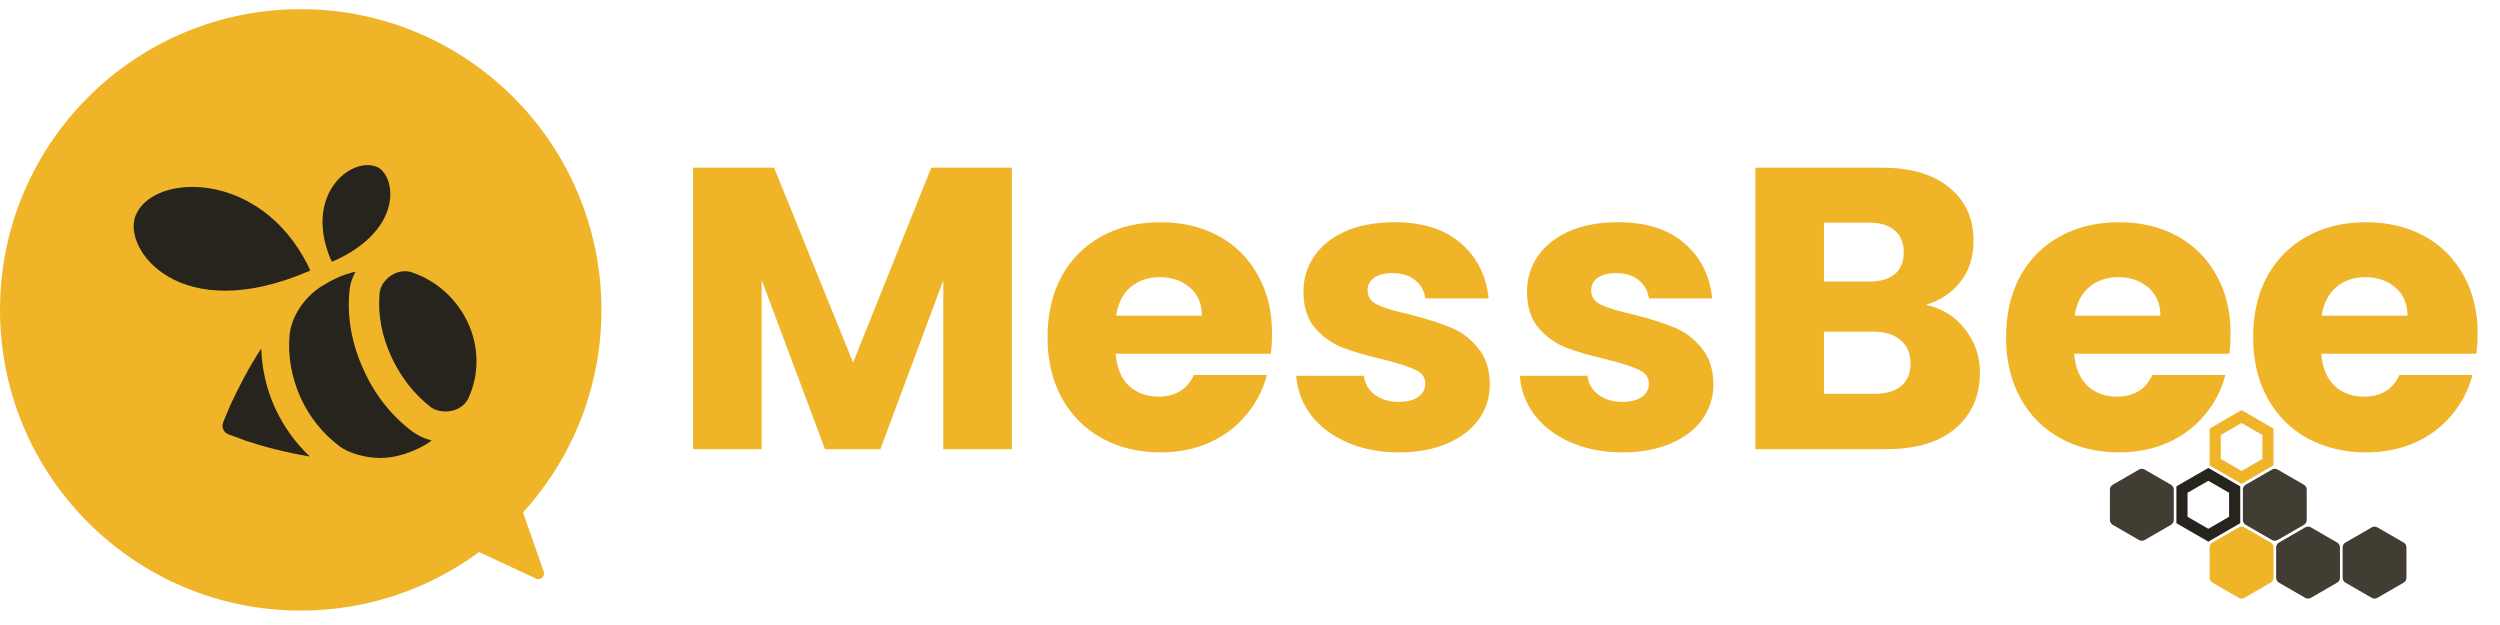 <svg width="260" height="65" viewBox="0 0 375 91" fill="none" xmlns="http://www.w3.org/2000/svg">
<path d="M336.235 61.107L340.188 63.389L340.188 67.953L336.235 70.234L332.283 67.953L332.283 63.389L336.235 61.107Z" stroke="#F0B429" stroke-width="1.671"/>
<path d="M331.249 69.779L335.201 72.061L335.201 76.624L331.249 78.906L327.297 76.624L327.297 72.061L331.249 69.779Z" stroke="#27241D" stroke-width="1.671"/>
<path d="M340.804 69.055C341.063 68.906 341.381 68.906 341.639 69.055L345.592 71.337C345.85 71.487 346.009 71.762 346.009 72.061V76.624C346.009 76.923 345.85 77.199 345.592 77.348L341.639 79.63C341.381 79.779 341.063 79.779 340.804 79.63L336.852 77.348C336.593 77.199 336.434 76.923 336.434 76.624V72.061C336.434 71.762 336.593 71.487 336.852 71.337L340.804 69.055Z" fill="#423D33"/>
<path d="M345.791 77.728C346.049 77.578 346.368 77.578 346.626 77.728L350.579 80.009C350.837 80.159 350.996 80.434 350.996 80.733V85.297C350.996 85.595 350.837 85.871 350.579 86.02L346.626 88.302C346.368 88.451 346.049 88.451 345.791 88.302L341.838 86.02C341.58 85.871 341.421 85.595 341.421 85.297V80.733C341.421 80.434 341.58 80.159 341.838 80.009L345.791 77.728Z" fill="#423D33"/>
<path d="M355.764 77.728C356.022 77.578 356.34 77.578 356.599 77.728L360.551 80.009C360.81 80.159 360.969 80.434 360.969 80.733V85.297C360.969 85.595 360.81 85.871 360.551 86.02L356.599 88.302C356.34 88.451 356.022 88.451 355.764 88.302L351.811 86.02C351.553 85.871 351.393 85.595 351.393 85.297V80.733C351.393 80.434 351.553 80.159 351.811 80.009L355.764 77.728Z" fill="#423D33"/>
<path d="M320.859 69.055C321.117 68.906 321.436 68.906 321.694 69.055L325.646 71.337C325.905 71.487 326.064 71.762 326.064 72.061V76.624C326.064 76.923 325.905 77.199 325.646 77.348L321.694 79.63C321.436 79.779 321.117 79.779 320.859 79.63L316.906 77.348C316.648 77.199 316.489 76.923 316.489 76.624V72.061C316.489 71.762 316.648 71.487 316.906 71.337L320.859 69.055Z" fill="#423D33"/>
<path d="M335.818 77.728C336.076 77.578 336.395 77.578 336.653 77.728L340.605 80.009C340.864 80.159 341.023 80.434 341.023 80.733V85.297C341.023 85.595 340.864 85.871 340.605 86.02L336.653 88.302C336.395 88.451 336.076 88.451 335.818 88.302L331.865 86.02C331.607 85.871 331.448 85.595 331.448 85.297V80.733C331.448 80.434 331.607 80.159 331.865 80.009L335.818 77.728Z" fill="#F0B429"/>
<path d="M151.779 23.78V66H141.495V40.68L132.053 66H123.753L114.25 40.62V66H103.966V23.78H116.115L127.963 53.009L139.691 23.78H151.779ZM190.81 48.679C190.81 49.641 190.75 50.644 190.63 51.686H167.354C167.515 53.771 168.176 55.375 169.339 56.498C170.542 57.58 172.005 58.121 173.73 58.121C176.296 58.121 178.08 57.039 179.082 54.874H190.028C189.467 57.079 188.444 59.064 186.961 60.828C185.517 62.592 183.693 63.975 181.488 64.978C179.283 65.98 176.817 66.481 174.09 66.481C170.803 66.481 167.876 65.779 165.31 64.376C162.743 62.973 160.739 60.968 159.295 58.362C157.852 55.756 157.13 52.709 157.13 49.22C157.13 45.732 157.832 42.685 159.235 40.079C160.679 37.472 162.683 35.468 165.249 34.064C167.816 32.661 170.762 31.959 174.09 31.959C177.338 31.959 180.225 32.641 182.751 34.004C185.277 35.367 187.242 37.312 188.645 39.838C190.088 42.364 190.81 45.311 190.81 48.679ZM180.285 45.973C180.285 44.208 179.684 42.805 178.481 41.763C177.278 40.72 175.774 40.199 173.97 40.199C172.246 40.199 170.783 40.7 169.58 41.702C168.417 42.705 167.695 44.128 167.415 45.973H180.285ZM209.888 66.481C206.961 66.481 204.355 65.98 202.069 64.978C199.784 63.975 197.98 62.612 196.656 60.888C195.333 59.124 194.592 57.159 194.431 54.994H204.595C204.716 56.157 205.257 57.099 206.219 57.821C207.181 58.542 208.364 58.903 209.768 58.903C211.051 58.903 212.033 58.663 212.715 58.181C213.436 57.66 213.797 56.999 213.797 56.197C213.797 55.234 213.296 54.533 212.294 54.092C211.291 53.611 209.667 53.089 207.422 52.528C205.016 51.967 203.012 51.385 201.408 50.784C199.804 50.142 198.421 49.16 197.258 47.837C196.095 46.474 195.514 44.649 195.514 42.364C195.514 40.44 196.035 38.695 197.077 37.132C198.16 35.528 199.724 34.265 201.769 33.343C203.854 32.42 206.319 31.959 209.166 31.959C213.376 31.959 216.684 33.002 219.09 35.087C221.535 37.172 222.939 39.938 223.3 43.386H213.797C213.637 42.224 213.115 41.301 212.233 40.62C211.391 39.938 210.269 39.597 208.865 39.597C207.663 39.597 206.74 39.838 206.099 40.319C205.457 40.76 205.137 41.382 205.137 42.184C205.137 43.146 205.638 43.868 206.64 44.349C207.683 44.83 209.286 45.311 211.452 45.792C213.937 46.434 215.962 47.075 217.526 47.717C219.09 48.318 220.453 49.321 221.616 50.724C222.818 52.087 223.44 53.931 223.48 56.257C223.48 58.222 222.919 59.986 221.796 61.55C220.713 63.073 219.13 64.276 217.045 65.158C215 66.04 212.614 66.481 209.888 66.481ZM243.424 66.481C240.497 66.481 237.891 65.98 235.606 64.978C233.32 63.975 231.516 62.612 230.193 60.888C228.87 59.124 228.128 57.159 227.968 54.994H238.132C238.252 56.157 238.793 57.099 239.756 57.821C240.718 58.542 241.901 58.903 243.304 58.903C244.587 58.903 245.569 58.663 246.251 58.181C246.973 57.66 247.334 56.999 247.334 56.197C247.334 55.234 246.832 54.533 245.83 54.092C244.828 53.611 243.204 53.089 240.958 52.528C238.553 51.967 236.548 51.385 234.944 50.784C233.34 50.142 231.957 49.16 230.794 47.837C229.632 46.474 229.05 44.649 229.05 42.364C229.05 40.44 229.571 38.695 230.614 37.132C231.697 35.528 233.26 34.265 235.305 33.343C237.39 32.42 239.856 31.959 242.703 31.959C246.913 31.959 250.22 33.002 252.626 35.087C255.072 37.172 256.475 39.938 256.836 43.386H247.334C247.173 42.224 246.652 41.301 245.77 40.62C244.928 39.938 243.805 39.597 242.402 39.597C241.199 39.597 240.277 39.838 239.635 40.319C238.994 40.76 238.673 41.382 238.673 42.184C238.673 43.146 239.174 43.868 240.177 44.349C241.219 44.83 242.823 45.311 244.988 45.792C247.474 46.434 249.499 47.075 251.062 47.717C252.626 48.318 253.989 49.321 255.152 50.724C256.355 52.087 256.976 53.931 257.016 56.257C257.016 58.222 256.455 59.986 255.333 61.55C254.25 63.073 252.666 64.276 250.581 65.158C248.536 66.04 246.151 66.481 243.424 66.481ZM288.869 44.349C291.315 44.87 293.279 46.093 294.763 48.017C296.246 49.902 296.988 52.067 296.988 54.513C296.988 58.041 295.745 60.848 293.259 62.933C290.814 64.978 287.385 66 282.975 66H263.308V23.78H282.313C286.604 23.78 289.952 24.762 292.357 26.727C294.803 28.692 296.026 31.358 296.026 34.726C296.026 37.212 295.364 39.277 294.041 40.921C292.758 42.565 291.034 43.707 288.869 44.349ZM273.593 40.86H280.329C282.013 40.86 283.296 40.5 284.178 39.778C285.1 39.016 285.561 37.913 285.561 36.47C285.561 35.027 285.1 33.924 284.178 33.162C283.296 32.4 282.013 32.02 280.329 32.02H273.593V40.86ZM281.171 57.7C282.895 57.7 284.218 57.319 285.14 56.558C286.102 55.756 286.584 54.613 286.584 53.13C286.584 51.646 286.082 50.483 285.08 49.641C284.118 48.799 282.775 48.378 281.05 48.378H273.593V57.7H281.171ZM334.588 48.679C334.588 49.641 334.528 50.644 334.408 51.686H311.132C311.293 53.771 311.954 55.375 313.117 56.498C314.32 57.58 315.784 58.121 317.508 58.121C320.074 58.121 321.858 57.039 322.86 54.874H333.806C333.245 57.079 332.222 59.064 330.739 60.828C329.296 62.592 327.471 63.975 325.266 64.978C323.061 65.98 320.595 66.481 317.868 66.481C314.581 66.481 311.654 65.779 309.088 64.376C306.522 62.973 304.517 60.968 303.073 58.362C301.63 55.756 300.908 52.709 300.908 49.22C300.908 45.732 301.61 42.685 303.013 40.079C304.457 37.472 306.461 35.468 309.028 34.064C311.594 32.661 314.541 31.959 317.868 31.959C321.116 31.959 324.003 32.641 326.529 34.004C329.055 35.367 331.02 37.312 332.423 39.838C333.866 42.364 334.588 45.311 334.588 48.679ZM324.063 45.973C324.063 44.208 323.462 42.805 322.259 41.763C321.056 40.72 319.552 40.199 317.748 40.199C316.024 40.199 314.561 40.7 313.358 41.702C312.195 42.705 311.473 44.128 311.193 45.973H324.063ZM371.648 48.679C371.648 49.641 371.588 50.644 371.468 51.686H348.193C348.353 53.771 349.015 55.375 350.178 56.498C351.38 57.58 352.844 58.121 354.568 58.121C357.134 58.121 358.918 57.039 359.921 54.874H370.867C370.305 57.079 369.283 59.064 367.799 60.828C366.356 62.592 364.532 63.975 362.326 64.978C360.121 65.98 357.655 66.481 354.929 66.481C351.641 66.481 348.714 65.779 346.148 64.376C343.582 62.973 341.577 60.968 340.134 58.362C338.69 55.756 337.969 52.709 337.969 49.22C337.969 45.732 338.67 42.685 340.074 40.079C341.517 37.472 343.522 35.468 346.088 34.064C348.654 32.661 351.601 31.959 354.929 31.959C358.177 31.959 361.063 32.641 363.589 34.004C366.115 35.367 368.08 37.312 369.483 39.838C370.927 42.364 371.648 45.311 371.648 48.679ZM361.124 45.973C361.124 44.208 360.522 42.805 359.319 41.763C358.116 40.72 356.613 40.199 354.809 40.199C353.085 40.199 351.621 40.7 350.418 41.702C349.255 42.705 348.534 44.128 348.253 45.973H361.124Z" fill="#F0B429"/>
<path fill-rule="evenodd" clip-rule="evenodd" d="M45.107 0C20.195 0 0 20.195 0 45.107C0 70.019 20.195 90.214 45.107 90.214C55.118 90.214 64.368 86.952 71.851 81.434L80.418 85.415C81.088 85.726 81.802 85.079 81.559 84.382L78.453 75.483C85.759 67.467 90.214 56.807 90.214 45.107C90.214 20.195 70.019 0 45.107 0Z" fill="#F0B429"/>
<g clip-path="url(#clip0_739_1611)">
<path d="M46.548 39.205C46.477 39.136 46.264 38.583 46.193 38.444C38.983 24.028 22.868 24.511 20.327 30.995C18.344 35.961 26.898 47.759 46.548 39.205Z" fill="#27241D"/>
<path d="M49.799 37.897C60.889 33.065 59.337 24.72 56.437 23.615C52.619 22.167 45.55 27.759 49.581 37.479C49.652 37.549 49.799 37.827 49.799 37.897Z" fill="#27241D"/>
<path d="M39.196 50.891C37.147 53.996 35.59 57.17 34.526 59.449C34.46 59.588 34.46 59.658 34.389 59.793C34.034 60.688 33.679 61.38 33.471 62.002C33.187 62.689 33.542 63.52 34.318 63.794C34.881 64.002 35.657 64.276 36.579 64.624C36.717 64.694 36.792 64.694 36.934 64.759C39.408 65.59 42.801 66.486 46.477 67.107C44.286 65.042 42.517 62.55 41.244 59.793C39.972 56.966 39.267 53.93 39.196 50.891Z" fill="#27241D"/>
<path d="M70.22 47.099C68.526 43.446 65.484 40.754 61.883 39.51C61.528 39.375 61.178 39.305 60.752 39.305C58.911 39.305 57.076 40.823 56.934 42.689C56.65 45.863 57.288 49.034 58.699 52.139C60.109 55.174 62.091 57.727 64.57 59.658C65.209 60.141 66.055 60.349 66.832 60.349C68.317 60.349 69.732 59.593 70.295 58.284C71.843 54.892 71.918 50.825 70.22 47.099Z" fill="#27241D"/>
<path d="M54.53 54.07C52.765 50.203 52.055 46.272 52.41 42.406C52.477 41.306 52.836 40.271 53.328 39.371C53.261 39.371 53.115 39.436 53.044 39.436C52.902 39.505 52.69 39.505 52.548 39.575C51.488 39.849 50.428 40.336 49.51 40.819C49.018 41.097 48.592 41.375 48.1 41.649C45.701 43.237 43.718 45.994 43.435 48.895C43.151 52 43.718 55.174 45.058 58.21C46.401 61.176 48.379 63.593 50.783 65.455C52.268 66.629 54.88 67.32 57.075 67.32C59.474 67.32 62.02 66.42 64.068 65.181C64.068 65.181 64.139 65.181 64.139 65.116C64.277 65.046 64.423 64.903 64.565 64.837C64.632 64.768 64.703 64.702 64.773 64.702C63.643 64.424 62.654 63.946 61.807 63.319C58.703 60.967 56.228 57.862 54.53 54.07Z" fill="#27241D"/>
</g>
<defs>
<clipPath id="clip0_739_1611">
<rect width="51.427" height="43.927" fill="white" transform="translate(20.047 23.389)"/>
</clipPath>
</defs>
</svg>
